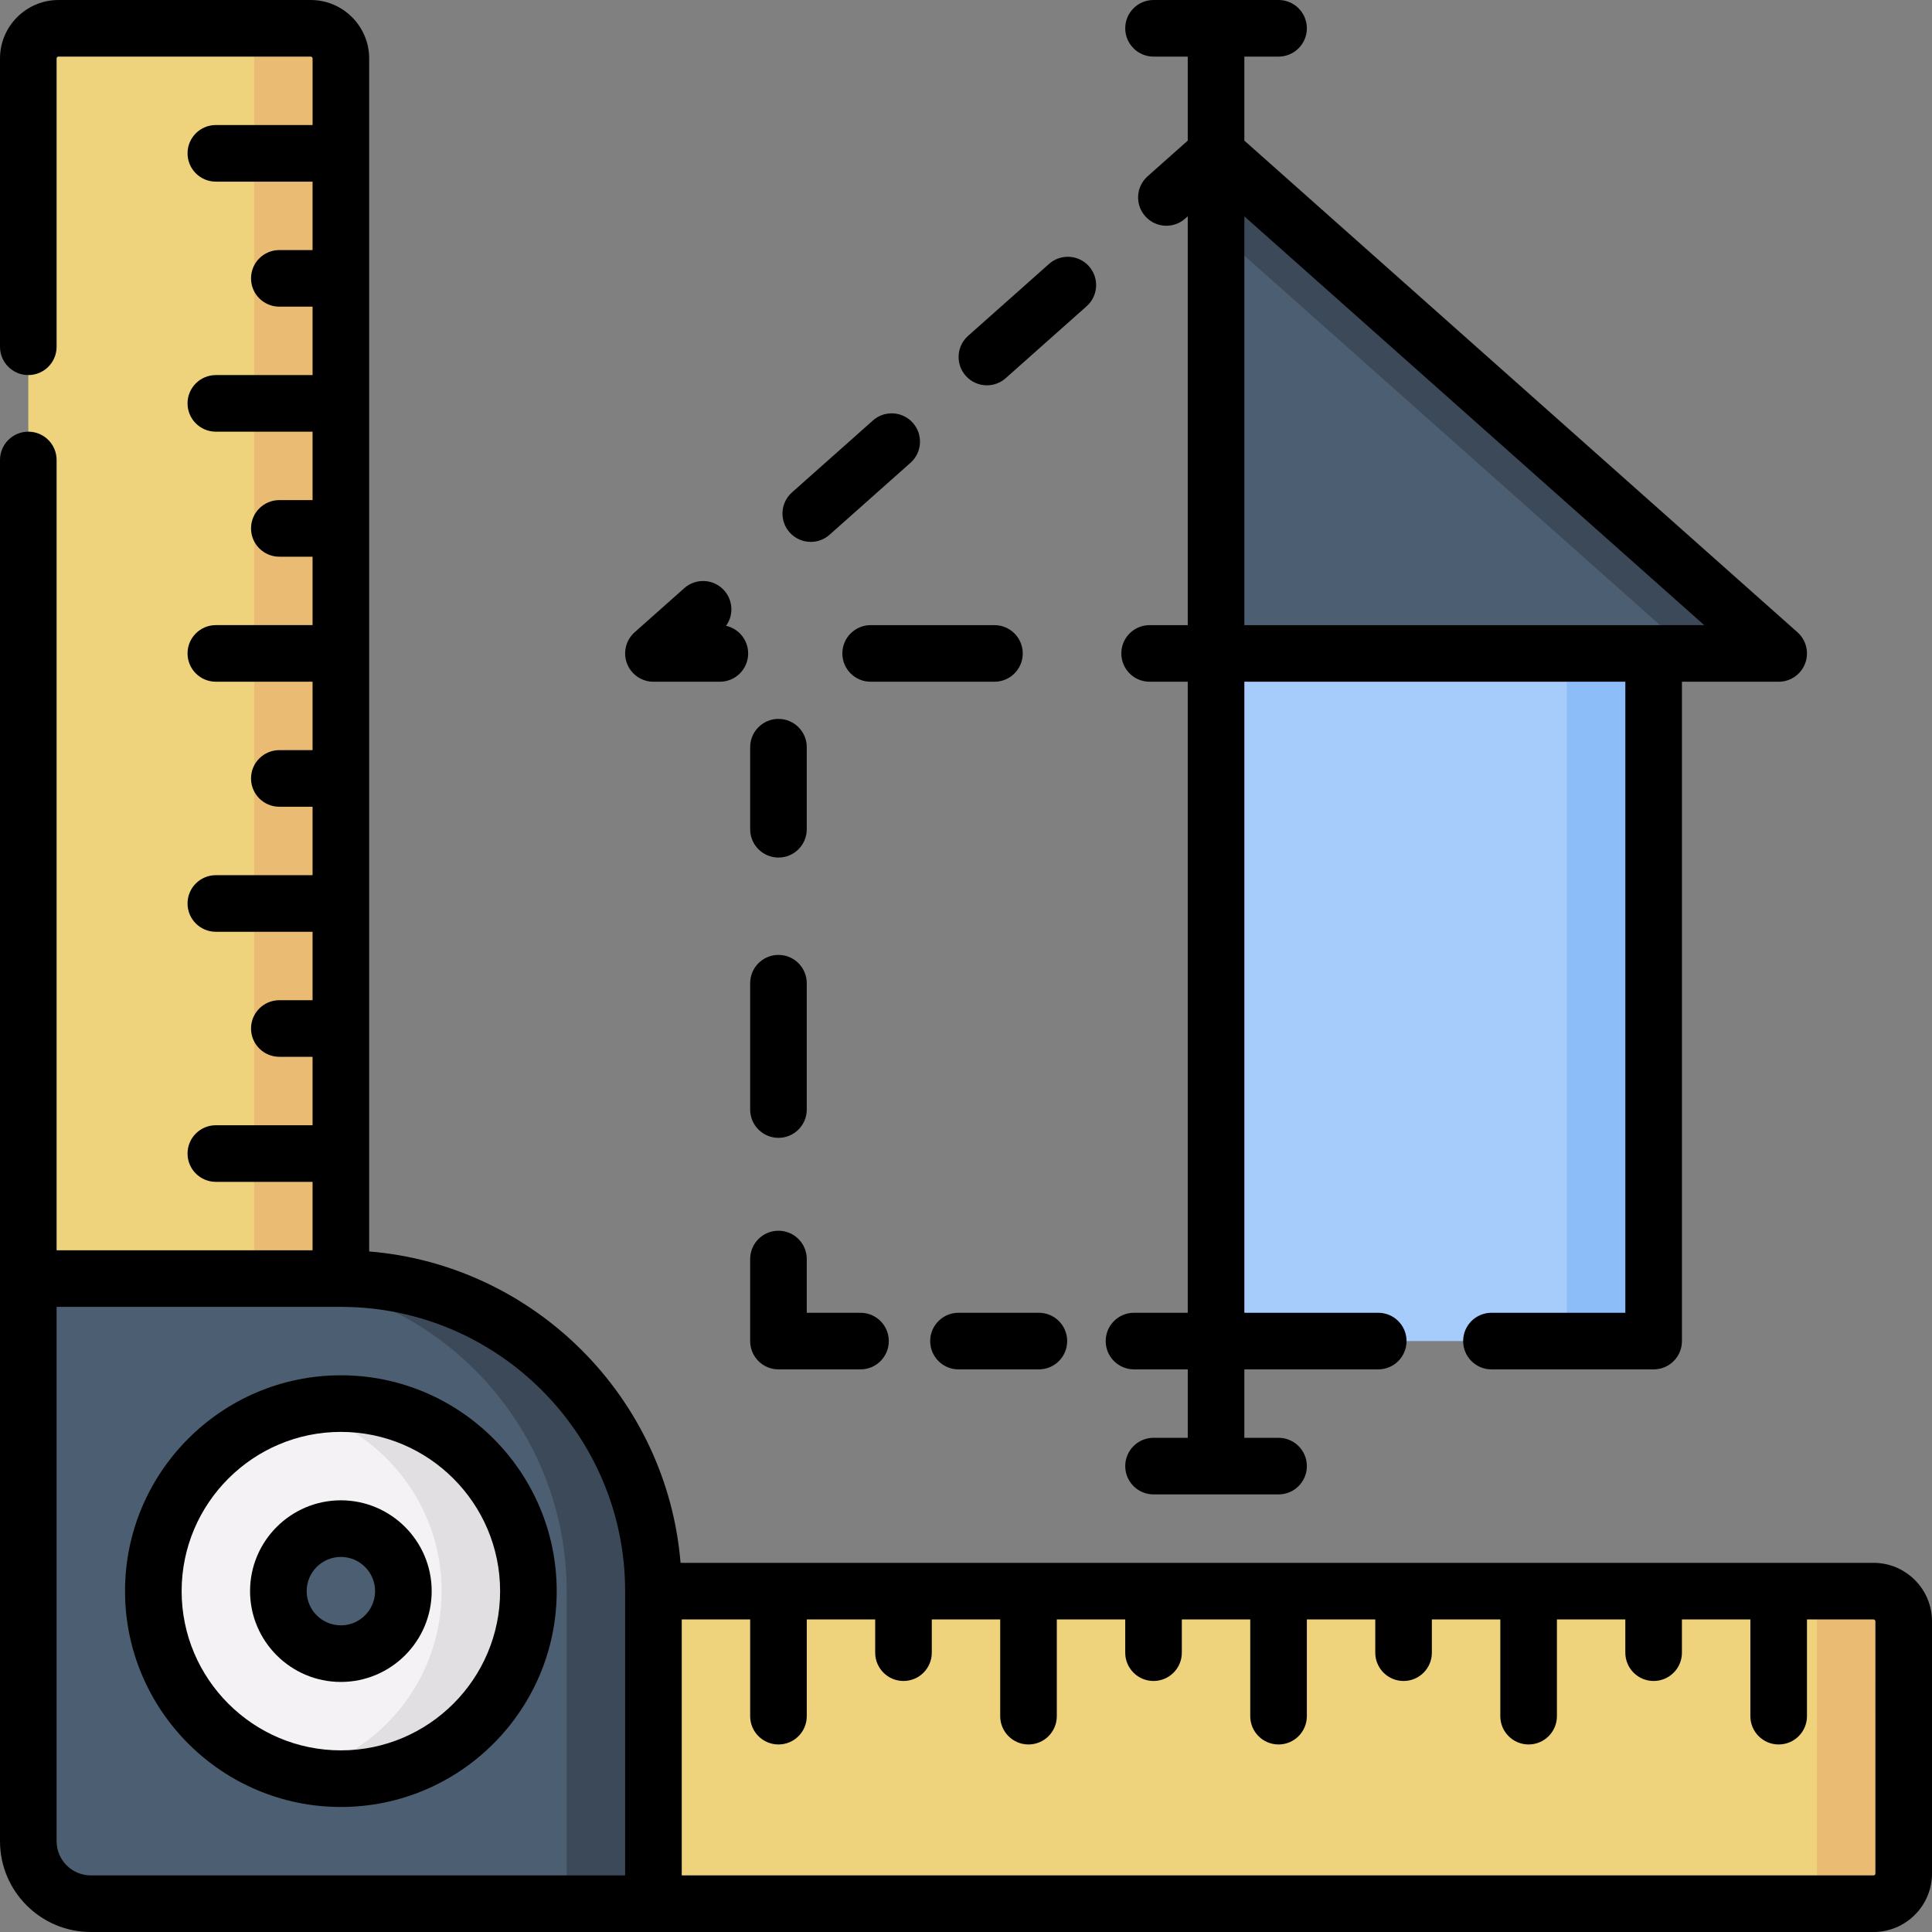 <svg id="Capa_1" enable-background="new 0 0 512 512" height="512" viewBox="0 0 512 512" width="512" xmlns="http://www.w3.org/2000/svg"><rect x="0" y="0" width="512" height="512" fill="#808080" stroke="none"/><g><g><g><path d="m7.5 348.833v-333.332c0-4.418 3.582-8 8-8h66.833c4.418 0 8 3.582 8 8v333.332z" fill="#efd27c"/><path d="m82.334 7.501h-22.99c4.418 0 8 3.582 8 8v333.332h22.99v-333.333c0-4.418-3.582-7.999-8-7.999z" fill="#eabc73"/></g><g><path d="m496.5 504.5h-333.333v-82.833h333.333c4.418 0 8 3.582 8 8v66.833c0 4.418-3.582 8-8 8z" fill="#efd27c"/><path d="m496.5 421.667h-23c4.418 0 8 3.582 8 8v66.833c0 4.418-3.582 8-8 8h23c4.418 0 8-3.582 8-8v-66.833c0-4.419-3.582-8-8-8z" fill="#eabc73"/></g><path d="m322.267 355.4h107.967c4.418 0 8-3.582 8-8v-176.233h-115.967z" fill="#a6ccfb"/><path d="m415.234 171.167v176.233c0 4.418-3.582 8-8 8h23c4.418 0 8-3.582 8-8v-176.233z" fill="#8cbdf9"/><path d="m322.267 40.633 141.237 125.544c2.749 2.444 1.021 6.99-2.657 6.99h-138.58z" fill="#4c5e71"/><path d="m463.504 166.177-141.237-125.544v20.444l118.237 105.099c2.749 2.444 1.021 6.99-2.657 6.99h23c3.677.001 5.406-4.545 2.657-6.989z" fill="#3c4958"/><path d="m24.067 504.5h141.1c4.418 0 8-3.582 8-8v-74.834c0-45.748-37.086-82.834-82.834-82.834h-74.833c-4.418 0-8 3.582-8 8v141.1c0 9.151 7.417 16.568 16.567 16.568z" fill="#4c5e71"/><path d="m90.334 338.833h-23.001c45.748 0 82.834 37.086 82.834 82.834v74.833c0 4.418-3.582 8-8 8h23.001c4.418 0 8-3.582 8-8v-74.833c-.001-45.748-37.086-82.834-82.834-82.834z" fill="#3c4958"/><circle cx="90.334" cy="421.666" fill="#f4f2f4" r="49.7"/><circle cx="90.334" cy="421.666" fill="#4c5e71" r="16.566"/><path d="m90.334 371.967c-3.96 0-7.807.477-11.5 1.352 21.901 5.191 38.199 24.86 38.199 48.348s-16.299 43.156-38.199 48.347c3.693.875 7.54 1.352 11.5 1.352 27.448 0 49.7-22.252 49.7-49.7s-22.252-49.699-49.7-49.699z" fill="#e2dfe2"/></g><g><path d="m496.5 414.167h-316.146c-3.62-43.84-38.679-78.899-82.52-82.52v-316.146c0-8.547-6.953-15.5-15.5-15.5h-66.834c-8.547 0-15.5 6.953-15.5 15.5v76.396c0 4.143 3.358 7.5 7.5 7.5s7.5-3.357 7.5-7.5v-76.396c0-.275.224-.5.5-.5h66.834c.276 0 .5.225.5.5v17.634h-25.634c-4.142 0-7.5 3.357-7.5 7.5s3.358 7.5 7.5 7.5h25.633v18.132h-8.808c-4.142 0-7.5 3.357-7.5 7.5s3.358 7.5 7.5 7.5h8.808v18.132h-25.633c-4.142 0-7.5 3.357-7.5 7.5s3.358 7.5 7.5 7.5h25.633v18.132h-8.808c-4.142 0-7.5 3.357-7.5 7.5s3.358 7.5 7.5 7.5h8.808v18.131h-25.633c-4.142 0-7.5 3.357-7.5 7.5s3.358 7.5 7.5 7.5h25.633v18.132h-8.808c-4.142 0-7.5 3.357-7.5 7.5s3.358 7.5 7.5 7.5h8.808v18.138h-25.633c-4.142 0-7.5 3.357-7.5 7.5s3.358 7.5 7.5 7.5h25.633v18.131h-8.808c-4.142 0-7.5 3.357-7.5 7.5s3.358 7.5 7.5 7.5h8.808v18.137h-25.633c-4.142 0-7.5 3.357-7.5 7.5s3.358 7.5 7.5 7.5h25.633v18.135h-67.833v-209.439c0-4.143-3.358-7.5-7.5-7.5s-7.5 3.357-7.5 7.5v366.038c0 13.27 10.797 24.066 24.067 24.066h149.1 323.333c8.547 0 15.5-6.953 15.5-15.5v-66.833c0-8.547-6.953-15.5-15.5-15.5zm-481.5 73.767v-141.601h75.334c41.539 0 75.333 33.794 75.333 75.333v.001 75.333h-141.6c-4.999 0-9.067-4.067-9.067-9.066zm482 8.566c0 .275-.224.5-.5.5h-315.833v-67.833h18.134v25.633c0 4.143 3.358 7.5 7.5 7.5s7.5-3.357 7.5-7.5v-25.633h18.132v8.808c0 4.143 3.358 7.5 7.5 7.5s7.5-3.357 7.5-7.5v-8.808h18.131v25.633c0 4.143 3.358 7.5 7.5 7.5s7.5-3.357 7.5-7.5v-25.633h18.132v8.808c0 4.143 3.358 7.5 7.5 7.5s7.5-3.357 7.5-7.5v-8.808h18.131v25.633c0 4.143 3.358 7.5 7.5 7.5s7.5-3.357 7.5-7.5v-25.633h18.132v8.808c0 4.143 3.358 7.5 7.5 7.5s7.5-3.357 7.5-7.5v-8.808h18.138v25.633c0 4.143 3.358 7.5 7.5 7.5s7.5-3.357 7.5-7.5v-25.633h18.13v8.808c0 4.143 3.358 7.5 7.5 7.5s7.5-3.357 7.5-7.5v-8.808h18.137v25.633c0 4.143 3.358 7.5 7.5 7.5s7.5-3.357 7.5-7.5v-25.633h17.636c.276 0 .5.225.5.5z"/><path d="m90.334 397.6c-13.271 0-24.066 10.796-24.066 24.066 0 13.271 10.796 24.066 24.066 24.066s24.066-10.796 24.066-24.066-10.796-24.066-24.066-24.066zm0 33.132c-4.999 0-9.066-4.067-9.066-9.066s4.067-9.066 9.066-9.066 9.066 4.067 9.066 9.066-4.067 9.066-9.066 9.066z"/><path d="m90.334 364.467c-31.54 0-57.2 25.659-57.2 57.199s25.66 57.2 57.2 57.2 57.2-25.66 57.2-57.2c-.001-31.54-25.66-57.199-57.2-57.199zm0 99.399c-23.269 0-42.2-18.931-42.2-42.2 0-23.268 18.931-42.199 42.2-42.199s42.2 18.931 42.2 42.199c-.001 23.269-18.931 42.2-42.2 42.2z"/><path d="m214.864 143.605c1.772 0 3.551-.624 4.98-1.895l21.447-19.063c3.096-2.752 3.375-7.492.623-10.588s-7.493-3.377-10.588-.623l-21.448 19.064c-3.096 2.752-3.374 7.492-.622 10.588 1.481 1.667 3.539 2.517 5.608 2.517z"/><path d="m261.542 102.113c1.772 0 3.551-.624 4.98-1.894l21.447-19.064c3.096-2.752 3.374-7.492.622-10.588s-7.493-3.377-10.588-.623l-21.447 19.063c-3.096 2.752-3.374 7.492-.623 10.588 1.482 1.668 3.54 2.518 5.609 2.518z"/><path d="m173.167 180.667h17.603c4.142 0 7.5-3.357 7.5-7.5 0-3.576-2.503-6.568-5.853-7.318 2.005-2.787 1.888-6.686-.488-9.358-2.752-3.096-7.492-3.378-10.588-.623l-13.156 11.694c-2.327 2.068-3.134 5.36-2.027 8.271 1.105 2.91 3.895 4.834 7.009 4.834z"/><path d="m271.04 173.167c0-4.143-3.358-7.5-7.5-7.5h-32.807c-4.142 0-7.5 3.357-7.5 7.5s3.358 7.5 7.5 7.5h32.807c4.142 0 7.5-3.357 7.5-7.5z"/><path d="m300.523 362.9h14.244v18.133h-9.067c-4.142 0-7.5 3.357-7.5 7.5s3.358 7.5 7.5 7.5h33.133c4.142 0 7.5-3.357 7.5-7.5s-3.358-7.5-7.5-7.5h-9.067v-18.133h35.483c4.142 0 7.5-3.357 7.5-7.5s-3.358-7.5-7.5-7.5h-35.483v-167.233h100.967v167.233h-35.483c-4.142 0-7.5 3.357-7.5 7.5s3.358 7.5 7.5 7.5h42.983c4.142 0 7.5-3.357 7.5-7.5v-174.733h25.633c3.114 0 5.904-1.924 7.01-4.835 1.107-2.91.3-6.202-2.027-8.271l-146.582-130.296v-22.265h9.066c4.142 0 7.5-3.357 7.5-7.5s-3.358-7.5-7.5-7.5h-33.133c-4.142 0-7.5 3.357-7.5 7.5s3.358 7.5 7.5 7.5h9.067v22.264l-10.639 9.457c-3.096 2.752-3.375 7.492-.622 10.588 1.482 1.668 3.54 2.517 5.608 2.517 1.772 0 3.551-.625 4.98-1.895l.673-.599v108.333h-10.102c-4.142 0-7.5 3.357-7.5 7.5s3.358 7.5 7.5 7.5h10.102v167.235h-14.244c-4.142 0-7.5 3.357-7.5 7.5s3.358 7.5 7.5 7.5zm151.117-197.233h-121.873v-108.332z"/><path d="m254.009 362.9h21.304c4.142 0 7.5-3.357 7.5-7.5s-3.358-7.5-7.5-7.5h-21.304c-4.142 0-7.5 3.357-7.5 7.5s3.357 7.5 7.5 7.5z"/><path d="m206.3 362.9h21.744c4.142 0 7.5-3.357 7.5-7.5s-3.358-7.5-7.5-7.5h-14.244v-14.244c0-4.143-3.358-7.5-7.5-7.5s-7.5 3.357-7.5 7.5v21.744c0 4.143 3.358 7.5 7.5 7.5z"/><path d="m206.3 301.54c4.142 0 7.5-3.357 7.5-7.5v-33.479c0-4.143-3.358-7.5-7.5-7.5s-7.5 3.357-7.5 7.5v33.479c0 4.143 3.358 7.5 7.5 7.5z"/><path d="m206.3 227.261c4.142 0 7.5-3.357 7.5-7.5v-21.744c0-4.143-3.358-7.5-7.5-7.5s-7.5 3.357-7.5 7.5v21.744c0 4.142 3.358 7.5 7.5 7.5z"/></g></g></svg>